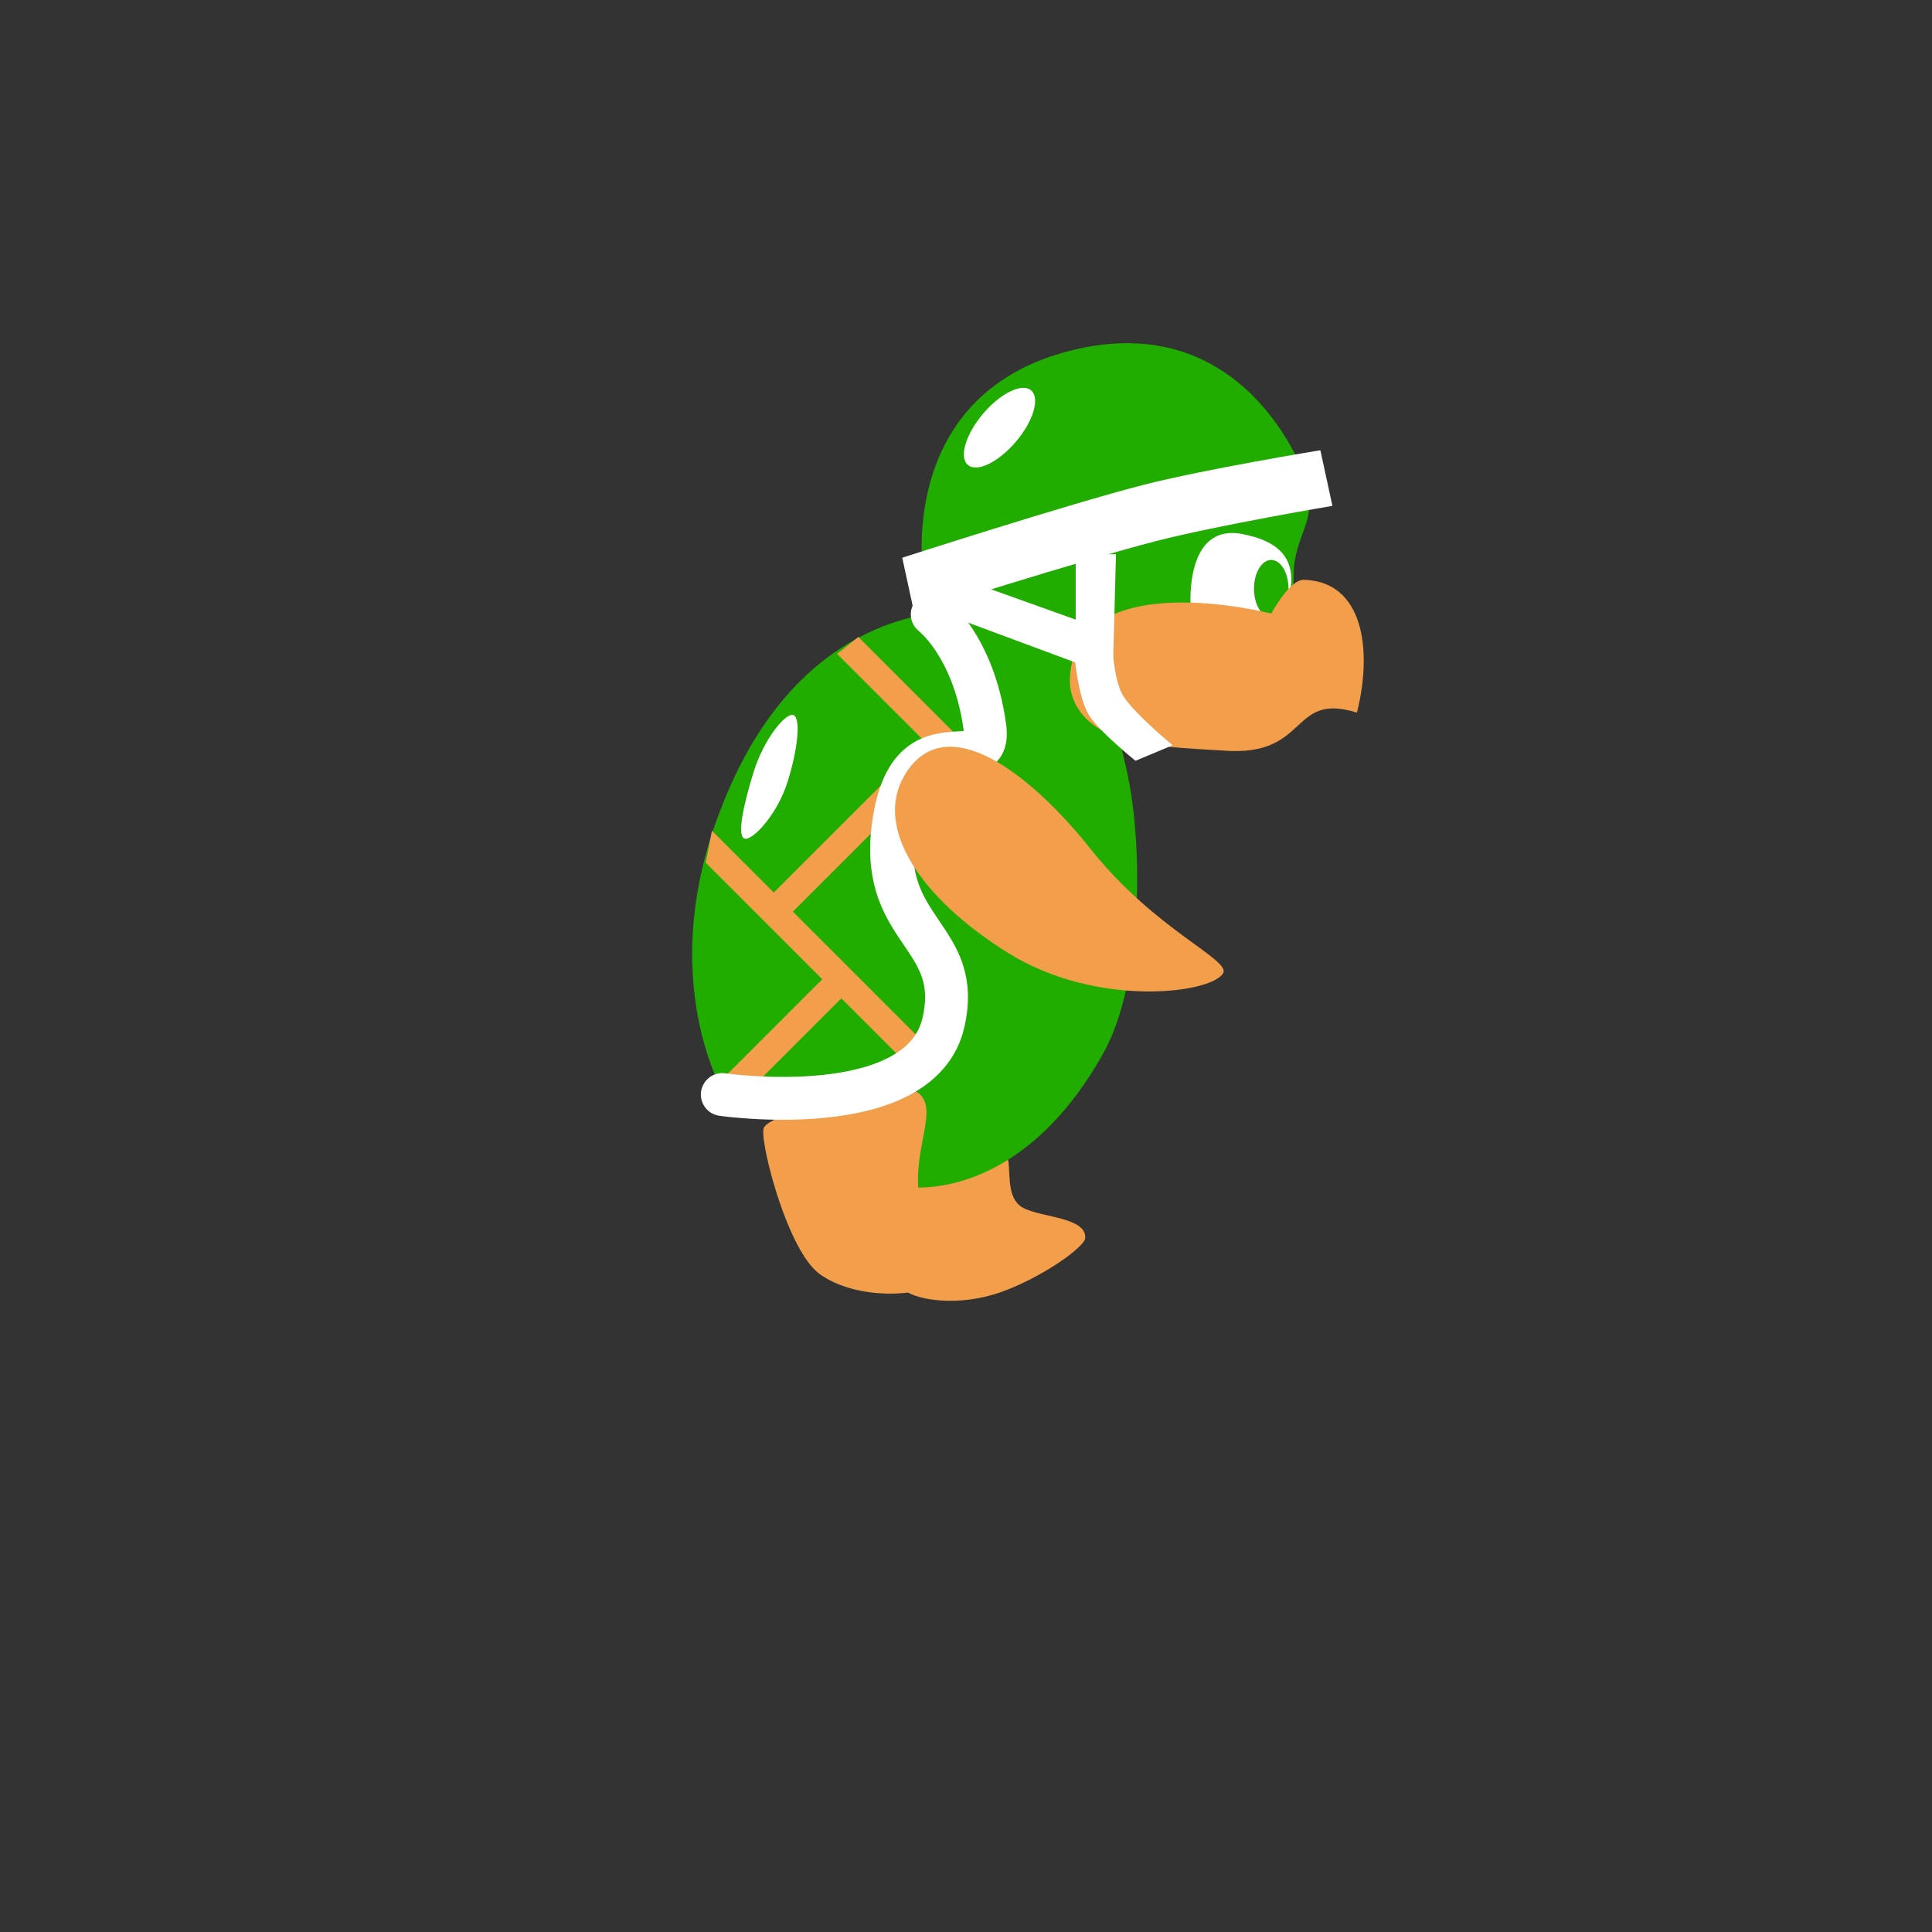 <svg version="1.1" xmlns="http://www.w3.org/2000/svg" xmlns:xlink="http://www.w3.org/1999/xlink" width="112.666" height="112.666" viewBox="0,0,112.666,112.666"><rect x="0" y="0" width="112.666" height="112.666" fill="#333333" stroke="none"/><g transform="translate(-183.835,-123.667)"><g data-paper-data="{&quot;isPaintingLayer&quot;:true}" fill-rule="nonzero" stroke-linejoin="miter" stroke-miterlimit="10" stroke-dasharray="" stroke-dashoffset="0" style="mix-blend-mode: normal"><path d="M242.193,199.021c-2.461,0.87 -4.869,0.457 -5.554,-0.079c-0.42,-0.328 -3.44,-4.309 -2.638,-6.418c0.753,-1.978 8.295,-2.046 8.537,-1.523c0.305,0.659 -0.091,2.256 0.76,2.968c0.852,0.712 3.903,0.586 3.824,1.896c-0.032,0.522 -2.51,2.3 -4.93,3.156z" data-paper-data="{&quot;index&quot;:null}" fill="#f29e4a" stroke="none" stroke-width="0" stroke-linecap="butt"/><path d="M183.835,236.333v-112.666h112.666v112.666z" data-paper-data="{&quot;index&quot;:null}" fill="none" stroke="none" stroke-width="0" stroke-linecap="butt"/><path d="M248.187,185.067c-5.949,10.685 -15.187,8.546 -16.445,4.785c-1.65,-0.602 -5.532,-2.108 -5.532,-2.108c0,0 -4.359,-6.885 -0.242,-17.148c4.365,-11.131 13.117,-12.635 19.009,-10.486c2.833,1.033 3.632,4.416 4.55,8.427c0.991,4.331 0.976,12.371 -1.34,16.53z" data-paper-data="{&quot;index&quot;:null}" fill="#20ad00" stroke="none" stroke-width="0" stroke-linecap="butt"/><path d="M249.123,166.184c-4.561,0 -10.141,-0.553 -11.734,-4.183c-0.495,-1.127 0.91,-4.369 0.91,-5.657c0,-5.434 4.846,-9.84 10.824,-9.84c3.249,0 8.648,2.89 10.451,5.177c1.515,1.921 -0.298,3.021 -0.298,5.502c0,5.434 -4.175,9.001 -10.153,9.001z" data-paper-data="{&quot;index&quot;:null}" fill="#20ad00" stroke="none" stroke-width="0" stroke-linecap="butt"/><path d="M259.142,157.494c0,1.482 -1.577,2.683 -3.521,2.683c-1.945,0 -2.348,-1.006 -2.348,-1.006c0,0 -0.436,-5.031 3.018,-4.36c1.909,0.371 2.851,1.201 2.851,2.683z" data-paper-data="{&quot;index&quot;:null}" fill="#ffffff" stroke="none" stroke-width="0" stroke-linecap="butt"/><path d="M258.975,157.998c0,0.926 -0.45,1.677 -1.006,1.677c-0.556,0 -1.006,-0.751 -1.006,-1.677c0,-0.926 0.45,-1.677 1.006,-1.677c0.556,0 1.006,0.751 1.006,1.677z" data-paper-data="{&quot;index&quot;:null}" fill="#20ad00" stroke="none" stroke-width="0" stroke-linecap="butt"/><path d="M262.967,165.224c-3.928,-1.225 -2.746,2.557 -7.682,2.221c-2.003,-0.136 -4.823,-0.185 -6.684,-0.947c-1.627,-0.666 -2.441,-1.956 -2.374,-3.287c0.335,-6.713 11.741,-3.763 11.741,-3.763c0,0 1.068,-1.989 1.895,-1.969c3.441,0.084 4.04,3.996 3.104,7.744z" data-paper-data="{&quot;index&quot;:null}" fill="#f29e4a" stroke="none" stroke-width="0" stroke-linecap="butt"/><path d="M237.687,157.296c0,0 -1.713,-10.528 8.491,-13.16c10.419,-2.687 13.796,7.413 13.796,7.413z" data-paper-data="{&quot;index&quot;:null}" fill="#20ad00" stroke="none" stroke-width="0" stroke-linecap="butt"/><path d="M251.262,155.218c-4.366,1.122 -14.109,4.216 -14.109,4.216l-0.703,-3.244c0,0 9.655,-3.114 14.029,-4.238c3.602,-0.926 10.354,-2.029 10.354,-2.029l0.703,3.244c0,0 -6.652,1.121 -10.274,2.051z" data-paper-data="{&quot;index&quot;:null}" fill="#ffffff" stroke="none" stroke-width="0" stroke-linecap="butt"/><path d="M246.566,162.357v-6.372h2.348l-0.168,6.372z" data-paper-data="{&quot;index&quot;:null}" fill="#ffffff" stroke="none" stroke-width="0" stroke-linecap="butt"/><path d="M237.696,159.012l2.104,-1.635l8.257,2.959l-0.595,2.305z" data-paper-data="{&quot;index&quot;:null}" fill="#ffffff" stroke="none" stroke-width="0" stroke-linecap="butt"/><path d="M250.052,168.032c0,0 -2.147,-1.722 -2.727,-2.683c-0.594,-0.983 -0.795,-3.151 -0.795,-3.151l2.166,-0.905c0,0 0.094,2.048 0.623,2.924c0.628,1.04 2.899,2.91 2.899,2.91z" data-paper-data="{&quot;index&quot;:null}" fill="#ffffff" stroke="none" stroke-width="0" stroke-linecap="butt"/><path d="M243.082,149.42c-1.018,1.201 -2.272,1.811 -2.802,1.362c-0.53,-0.449 -0.135,-1.787 0.883,-2.988c1.018,-1.201 2.272,-1.811 2.802,-1.362c0.53,0.449 0.135,1.787 -0.883,2.988z" data-paper-data="{&quot;index&quot;:null}" fill="#ffffff" stroke="none" stroke-width="0" stroke-linecap="butt"/><path d="M230.093,165.364c0.442,0.137 0.301,1.862 -0.316,3.852c-0.617,1.99 -2.08,3.493 -2.522,3.356c-0.442,-0.137 -0.099,-1.862 0.517,-3.852c0.617,-1.99 1.878,-3.493 2.321,-3.356z" data-paper-data="{&quot;index&quot;:null}" fill="#ffffff" stroke="none" stroke-width="0" stroke-linecap="butt"/><path d="M236.961,185.948l-11.97,-11.97l0.36,-1.867l12.724,12.724z" data-paper-data="{&quot;index&quot;:null}" fill="#f29e4a" stroke="none" stroke-width="0" stroke-linecap="butt"/><path d="M228.004,176.672l8.454,-8.454l1.113,1.113l-8.454,8.454z" data-paper-data="{&quot;index&quot;:null}" fill="#f29e4a" stroke="none" stroke-width="0" stroke-linecap="butt"/><path d="M239.096,168.242l-6.445,-6.445l1.239,-0.988l6.32,6.32z" data-paper-data="{&quot;index&quot;:null}" fill="#f29e4a" stroke="none" stroke-width="0" stroke-linecap="butt"/><path d="M225.904,186.654l6.698,-6.698l1.113,1.113l-6.949,6.949z" data-paper-data="{&quot;index&quot;:null}" fill="#f29e4a" stroke="none" stroke-width="0" stroke-linecap="butt"/><path d="M237.383,192.917c0.238,3.237 1.173,5.047 0.709,5.691c-0.401,0.558 -4.169,0.979 -6.438,-0.63c-1.872,-1.327 -3.443,-7.453 -3.301,-8.436c0.019,-1.101 8.381,-2.598 8.986,-2.174c1.239,0.866 -0.14,3.049 0.044,5.548z" data-paper-data="{&quot;index&quot;:null}" fill="#f29e4a" stroke="none" stroke-width="0" stroke-linecap="butt"/><path d="M238.199,159.493c0,0 2.405,1.826 3.064,6.531c0.492,3.514 -4.562,-1.286 -5.373,6.11c-0.649,5.926 4.111,6.129 2.963,11.159c-1.342,5.881 -12.896,4.203 -12.896,4.203" data-paper-data="{&quot;index&quot;:null}" fill="none" stroke="#ffffff" stroke-width="2.5" stroke-linecap="round"/><path d="M255.158,180.431c-0.742,1.193 -7.396,2.005 -12.525,-1.186c-5.129,-3.191 -7.855,-7.319 -6.048,-10.369c2.359,-3.983 7.341,-0.116 10.859,4.312c3.757,4.73 8.205,6.452 7.713,7.242z" data-paper-data="{&quot;index&quot;:null}" fill="#f29e4a" stroke="none" stroke-width="0" stroke-linecap="butt"/></g></g></svg>